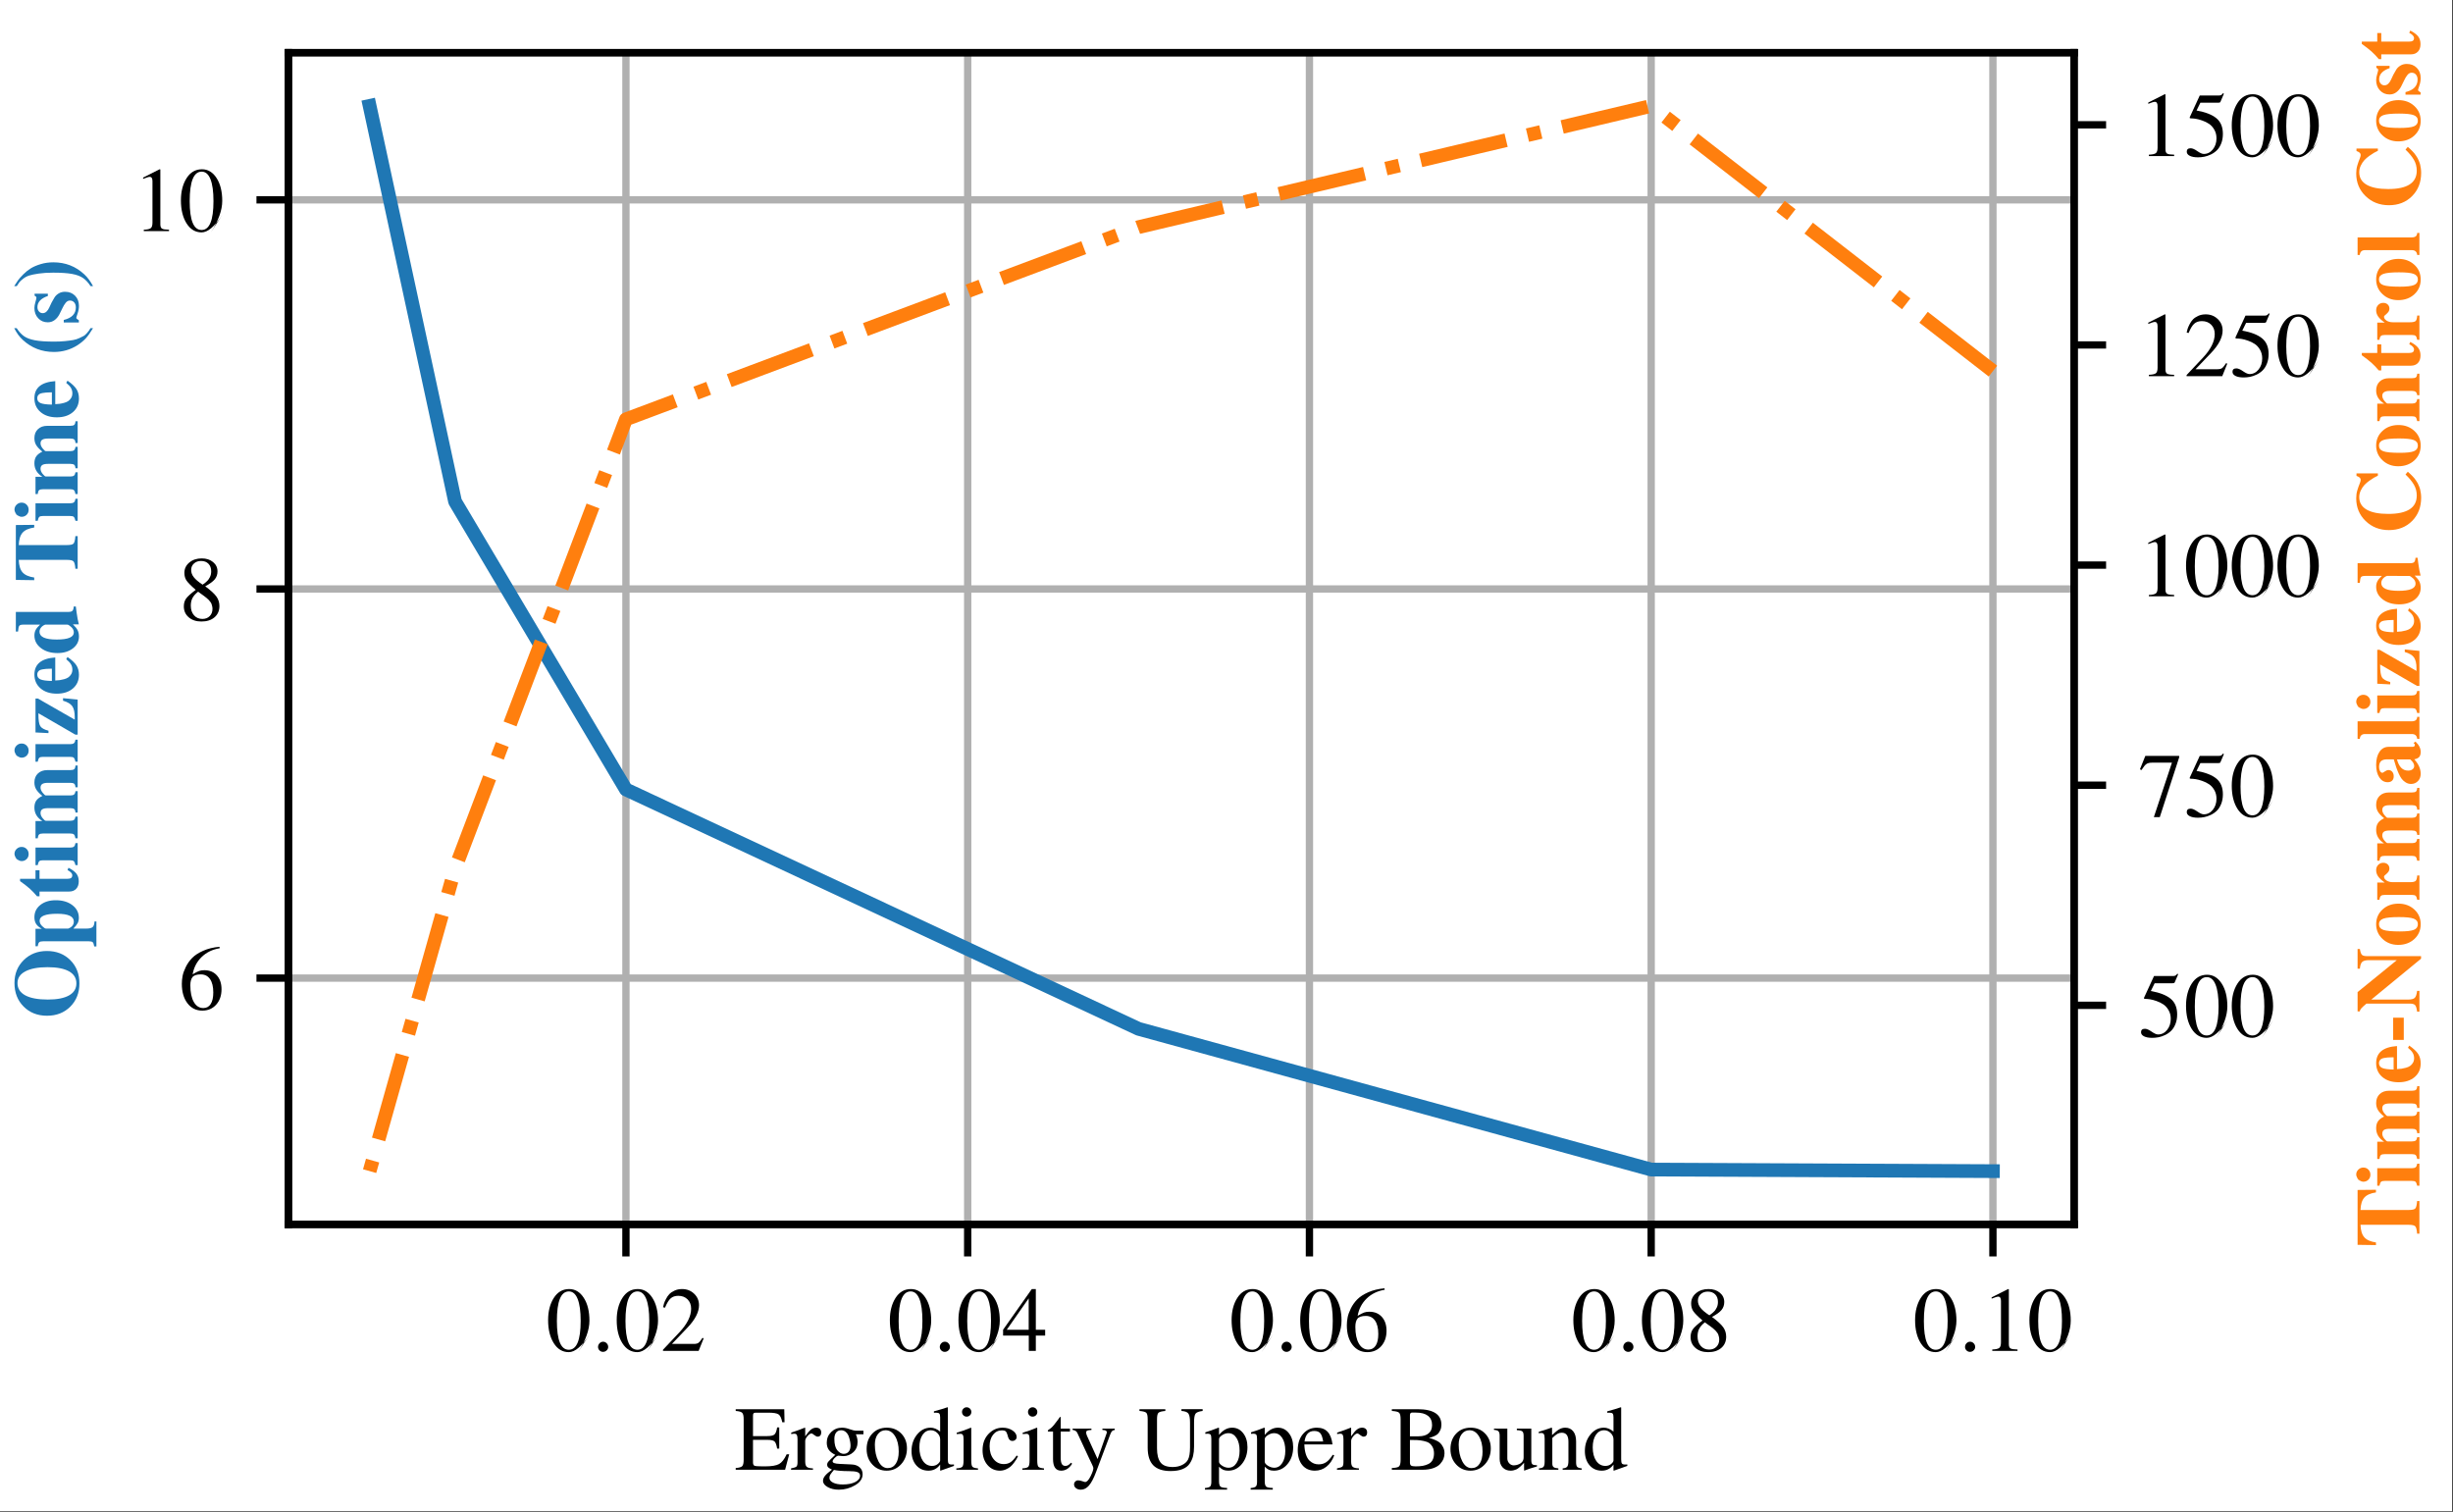 <?xml version="1.0" encoding="UTF-8" standalone="no"?>
<!-- Created with matplotlib (https://matplotlib.org/) -->

<svg
   height="165.308pt"
   version="1.1"
   viewBox="0 0 268.223 165.308"
   width="268.223pt"
   id="svg498"
   sodipodi:docname="opt-results.svg"
   inkscape:version="1.2.2 (1:1.2.2+202212051550+b0a8486541)"
   xmlns:inkscape="http://www.inkscape.org/namespaces/inkscape"
   xmlns:sodipodi="http://sodipodi.sourceforge.net/DTD/sodipodi-0.dtd"
   xmlns:xlink="http://www.w3.org/1999/xlink"
   xmlns="http://www.w3.org/2000/svg"
   xmlns:svg="http://www.w3.org/2000/svg">
  <rect x="0" y="0" width="268.223" height="165.308" fill="#333333" stroke="none"/>
  <sodipodi:namedview
     id="namedview500"
     pagecolor="#ffffff"
     bordercolor="#000000"
     borderopacity="0.25"
     inkscape:showpageshadow="2"
     inkscape:pageopacity="0.0"
     inkscape:pagecheckerboard="0"
     inkscape:deskcolor="#d1d1d1"
     inkscape:document-units="pt"
     showgrid="false"
     inkscape:zoom="2.0612549"
     inkscape:cx="155.00266"
     inkscape:cy="106.48853"
     inkscape:window-width="1920"
     inkscape:window-height="976"
     inkscape:window-x="0"
     inkscape:window-y="27"
     inkscape:window-maximized="1"
     inkscape:current-layer="figure_1" />
  <defs
     id="defs4">
    <style
       type="text/css"
       id="style2">
*{stroke-linecap:butt;stroke-linejoin:round;}
  </style>
  </defs>
  <g
     id="figure_1"
     transform="translate(-9.889,-5.045)">
    <g
       id="patch_1"
       transform="matrix(0.931,0,0,0.918,9.889,5.045)">
      <path
         d="M 0,180 H 288 V 0 H 0 Z"
         style="fill:#ffffff"
         id="path6" />
    </g>
    <g
       id="axes_1">
      <g
         id="patch_2">
        <path
           d="M 41.431,138.929 H 236.68 V 10.8 H 41.431 Z"
           style="fill:#ffffff"
           id="path9" />
      </g>
      <g
         id="matplotlib.axis_1">
        <g
           id="xtick_1">
          <g
             id="line2d_1">
            <path
               clip-path="url(#pcb0e30eda1)"
               d="M 78.332,138.929 V 10.8"
               style="fill:none;stroke:#b0b0b0;stroke-width:0.8;stroke-linecap:square"
               id="path12" />
          </g>
          <g
             id="line2d_2">
            <defs
               id="defs16">
              <path
                 d="M 0,0 V 3.5"
                 id="me82ebc4d0e"
                 style="stroke:#000000;stroke-width:0.8" />
            </defs>
            <g
               id="g20">
              <use
                 style="stroke:#000000;stroke-width:0.8"
                 x="78.332"
                 xlink:href="#me82ebc4d0e"
                 y="138.929"
                 id="use18" />
            </g>
          </g>
          <g
             id="text_1">
            <!-- 0.02 -->
            <defs
               id="defs26">
              <path
                 d="M 47.594,17.797 Q 35.203,-1.406 25,-1.406 q -10.203,0 -16.406,9.797 -6.188,9.812 -6.188,25.203 0,14.5 6.188,24.25 6.203,9.75 16.812,9.75 9.797,0 15.984,-9.594 6.203,-9.594 6.203,-25 0,-15.203 -12.391,-34.406 z M 25.094,65 Q 12,65 12,32.703 q 0,-31.5 13,-31.5 13,0 13,31.594 Q 38,48.5 34.703,56.75 31.406,65 25.094,65 Z"
                 id="FreeSerif-48" />
              <path
                 d="m 12.5,10 q 2.297,0 3.938,-1.703 1.656,-1.703 1.656,-4 0,-2.203 -1.703,-3.797 -1.688,-1.594 -3.984,-1.594 -2.203,0 -3.812,1.594 Q 7,2.094 7,4.297 q 0,2.297 1.641,4 Q 10.297,10 12.5,10 Z"
                 id="FreeSerif-46" />
              <path
                 d="m 3.094,47.703 q 0.5,2.297 1,4 0.5,1.703 2.156,4.953 1.656,3.25 3.703,5.391 2.047,2.156 5.688,3.844 3.656,1.703 8.266,1.703 7.797,0 13.141,-5.094 5.359,-5.094 5.359,-12.594 0,-11.312 -12.812,-24.703 L 12.797,7.594 h 23.906 q 3.391,0 5.047,1.156 1.656,1.156 4.453,5.453 L 47.5,13.703 42,0 H 3 V 1.203 L 20.797,20.094 q 13,13.812 13,26 0,6.312 -3.906,10.203 Q 26,60.203 19.703,60.203 14.5,60.203 11.344,57.344 8.203,54.5 5.203,47.203 Z"
                 id="FreeSerif-50" />
            </defs>
            <g
               transform="matrix(0.1,0,0,-0.1,69.582,152.758)"
               id="g36">
              <use
                 xlink:href="#FreeSerif-48"
                 id="use28" />
              <use
                 x="50"
                 xlink:href="#FreeSerif-46"
                 id="use30" />
              <use
                 x="75"
                 xlink:href="#FreeSerif-48"
                 id="use32" />
              <use
                 x="125"
                 xlink:href="#FreeSerif-50"
                 id="use34" />
            </g>
          </g>
        </g>
        <g
           id="xtick_2">
          <g
             id="line2d_3">
            <path
               clip-path="url(#pcb0e30eda1)"
               d="M 115.701,138.929 V 10.8"
               style="fill:none;stroke:#b0b0b0;stroke-width:0.8;stroke-linecap:square"
               id="path40" />
          </g>
          <g
             id="line2d_4">
            <g
               id="g45">
              <use
                 style="stroke:#000000;stroke-width:0.8"
                 x="115.701"
                 xlink:href="#me82ebc4d0e"
                 y="138.929"
                 id="use43" />
            </g>
          </g>
          <g
             id="text_2">
            <!-- 0.04 -->
            <defs
               id="defs49">
              <path
                 d="M 47.203,23.094 V 16.703 H 37 V 0 H 29.297 V 16.703 H 1.203 v 6.391 l 31.391,44.5 H 37 v -44.5 z m -18,0 v 34.312 l -24,-34.312 z"
                 id="FreeSerif-52" />
            </defs>
            <g
               transform="matrix(0.1,0,0,-0.1,106.951,152.758)"
               id="g59">
              <use
                 xlink:href="#FreeSerif-48"
                 id="use51" />
              <use
                 x="50"
                 xlink:href="#FreeSerif-46"
                 id="use53" />
              <use
                 x="75"
                 xlink:href="#FreeSerif-48"
                 id="use55" />
              <use
                 x="125"
                 xlink:href="#FreeSerif-52"
                 id="use57" />
            </g>
          </g>
        </g>
        <g
           id="xtick_3">
          <g
             id="line2d_5">
            <path
               clip-path="url(#pcb0e30eda1)"
               d="M 153.069,138.929 V 10.8"
               style="fill:none;stroke:#b0b0b0;stroke-width:0.8;stroke-linecap:square"
               id="path63" />
          </g>
          <g
             id="line2d_6">
            <g
               id="g68">
              <use
                 style="stroke:#000000;stroke-width:0.8"
                 x="153.069"
                 xlink:href="#me82ebc4d0e"
                 y="138.929"
                 id="use66" />
            </g>
          </g>
          <g
             id="text_3">
            <!-- 0.06 -->
            <defs
               id="defs72">
              <path
                 d="m 25.797,-1.406 q -10.094,0 -16.25,8.047 -6.141,8.062 -6.141,21.266 0,4.094 0.797,8.438 0.797,4.359 3.5,9.906 2.703,5.547 7,9.938 Q 19,60.594 26.75,64.047 34.5,67.5 44.594,68.406 l 0.203,-1.609 Q 33,64.906 25.094,57.25 17.203,49.594 15.203,38.297 19.906,41.094 22.297,41.938 24.703,42.797 28,42.797 q 8.594,0 13.688,-5.656 Q 46.797,31.5 46.797,21.906 q 0,-10.312 -5.859,-16.812 -5.844,-6.5 -15.141,-6.5 z m -1.594,39.609 q -6.797,0 -9.156,-3 -2.344,-3 -2.344,-8.906 0,-11.594 3.797,-18.25 3.797,-6.641 10.406,-6.641 5.297,0 8.094,4.438 2.797,4.453 2.797,12.656 0,9.406 -3.547,14.547 -3.547,5.156 -10.047,5.156 z"
                 id="FreeSerif-54" />
            </defs>
            <g
               transform="matrix(0.1,0,0,-0.1,144.319,152.758)"
               id="g82">
              <use
                 xlink:href="#FreeSerif-48"
                 id="use74" />
              <use
                 x="50"
                 xlink:href="#FreeSerif-46"
                 id="use76" />
              <use
                 x="75"
                 xlink:href="#FreeSerif-48"
                 id="use78" />
              <use
                 x="125"
                 xlink:href="#FreeSerif-54"
                 id="use80" />
            </g>
          </g>
        </g>
        <g
           id="xtick_4">
          <g
             id="line2d_7">
            <path
               clip-path="url(#pcb0e30eda1)"
               d="M 190.437,138.929 V 10.8"
               style="fill:none;stroke:#b0b0b0;stroke-width:0.8;stroke-linecap:square"
               id="path86" />
          </g>
          <g
             id="line2d_8">
            <g
               id="g91">
              <use
                 style="stroke:#000000;stroke-width:0.8"
                 x="190.437"
                 xlink:href="#me82ebc4d0e"
                 y="138.929"
                 id="use89" />
            </g>
          </g>
          <g
             id="text_4">
            <!-- 0.08 -->
            <defs
               id="defs95">
              <path
                 d="m 29,37.094 q 9,-6.688 12.25,-11.25 Q 44.5,21.297 44.5,15.5 q 0,-7.703 -5.359,-12.312 -5.344,-4.594 -14.344,-4.594 -8.5,0 -13.859,4.594 -5.344,4.609 -5.344,11.906 0,5.109 2.453,8.547 Q 10.5,27.094 18.594,33.203 10.703,40.094 8.453,43.5 q -2.25,3.406 -2.25,8.297 0,6.797 5.391,11.297 5.406,4.5 13.609,4.5 7.5,0 12.344,-4 4.859,-4 4.859,-10.188 0,-5.109 -3,-8.719 -3,-3.594 -10.406,-7.594 z m -7.797,-5.891 q -4.406,-3.5 -6.203,-7 -1.797,-3.5 -1.797,-8.297 0,-6.5 3.5,-10.5 3.5,-4 9.203,-4 4.891,0 7.938,3.047 3.062,3.047 3.062,7.953 0,1.594 -0.359,2.984 -0.344,1.406 -0.703,2.453 Q 35.5,18.906 34.453,20.203 33.406,21.5 32.75,22.25 32.094,23 30.391,24.391 q -1.688,1.406 -2.547,2 Q 27,27 24.641,28.703 q -2.344,1.703 -3.438,2.5 z m 4.891,7.703 q 0.109,0.094 1.359,0.938 1.25,0.859 1.797,1.359 0.547,0.5 1.688,1.547 1.156,1.047 1.75,2 0.609,0.953 1.359,2.297 0.75,1.359 1.094,3 Q 35.5,51.703 35.5,53.5 q 0,5.203 -3,8.25 -3,3.047 -8.094,3.047 -4.703,0 -7.766,-2.797 -3.047,-2.797 -3.047,-7.094 0,-4.203 2.906,-7.906 2.906,-3.703 9.594,-8.094 z"
                 id="FreeSerif-56" />
            </defs>
            <g
               transform="matrix(0.1,0,0,-0.1,181.687,152.758)"
               id="g105">
              <use
                 xlink:href="#FreeSerif-48"
                 id="use97" />
              <use
                 x="50"
                 xlink:href="#FreeSerif-46"
                 id="use99" />
              <use
                 x="75"
                 xlink:href="#FreeSerif-48"
                 id="use101" />
              <use
                 x="125"
                 xlink:href="#FreeSerif-56"
                 id="use103" />
            </g>
          </g>
        </g>
        <g
           id="xtick_5">
          <g
             id="line2d_9">
            <path
               clip-path="url(#pcb0e30eda1)"
               d="M 227.805,138.929 V 10.8"
               style="fill:none;stroke:#b0b0b0;stroke-width:0.8;stroke-linecap:square"
               id="path109" />
          </g>
          <g
             id="line2d_10">
            <g
               id="g114">
              <use
                 style="stroke:#000000;stroke-width:0.8"
                 x="227.805"
                 xlink:href="#me82ebc4d0e"
                 y="138.929"
                 id="use112" />
            </g>
          </g>
          <g
             id="text_5">
            <!-- 0.10 -->
            <defs
               id="defs118">
              <path
                 d="m 18.297,59.297 q -1.797,0 -7.203,-2.203 V 58.5 l 18,9.094 0.812,-0.188 v -60 q 0,-3.609 1.797,-4.719 Q 33.5,1.594 39.406,1.5 V 0 H 11.797 v 1.5 q 5.609,0.203 7.547,1.641 1.953,1.453 1.953,6.156 V 54.594 q 0,4.703 -3,4.703 z"
                 id="FreeSerif-49" />
            </defs>
            <g
               transform="matrix(0.1,0,0,-0.1,219.055,152.758)"
               id="g128">
              <use
                 xlink:href="#FreeSerif-48"
                 id="use120" />
              <use
                 x="50"
                 xlink:href="#FreeSerif-46"
                 id="use122" />
              <use
                 x="75"
                 xlink:href="#FreeSerif-49"
                 id="use124" />
              <use
                 x="125"
                 xlink:href="#FreeSerif-48"
                 id="use126" />
            </g>
          </g>
        </g>
        <g
           id="text_6">
          <!-- Ergodicity Upper Bound -->
          <defs
             id="defs148">
            <path
               d="m 20.406,8 q 0,-2.906 1.641,-3.609 1.656,-0.688 8.859,-0.688 h 2.688 q 10.703,0 15.297,2.547 4.609,2.547 8.312,10.656 H 60 L 55.5,0 H 1.5 V 1.906 Q 7,2.297 8.594,3.938 q 1.609,1.656 1.609,6.969 v 44.391 q 0,5.297 -1.609,6.953 Q 7,63.906 1.5,64.297 v 1.906 h 53.094 l 0.312,-14.297 h -2.5 q -1.312,6.688 -4.016,8.594 -2.688,1.906 -11.188,1.906 h -13.5 q -2,0 -2.656,-0.656 Q 20.406,61.094 20.406,59 V 36.797 h 15.391 q 6.406,0 8.25,1.953 1.859,1.953 2.75,7.547 H 49.094 V 23.094 h -2.297 q -1,6.203 -2.906,7.906 Q 42,32.703 35.797,32.703 H 20.406 Z"
               id="FreeSerif-69" />
            <path
               d="m 30.094,36.203 q -1.5,0 -3.703,1.75 -2.188,1.75 -2.891,1.75 -2,0 -4.5,-2.906 Q 16.5,33.906 16.5,31.5 V 9 Q 16.5,4.703 18.203,3.203 19.906,1.703 25,1.5 V 0 H 1 v 1.5 q 4.797,0.906 5.938,2 1.156,1.094 1.156,4.906 v 25 q 0,3.297 -0.75,4.641 -0.75,1.359 -2.641,1.359 -1.609,0 -3.5,-0.406 v 1.594 Q 9.203,43.203 16,46 l 0.5,-0.203 V 36.594 q 3.703,5.312 6.297,7.359 Q 25.406,46 28.5,46 31.094,46 32.547,44.594 34,43.203 34,40.703 q 0,-2.109 -1.047,-3.312 -1.047,-1.188 -2.859,-1.188 z"
               id="FreeSerif-114" />
            <path
               d="m 6,5.406 q 0,1.891 1.344,3.484 1.359,1.609 7.562,7.406 -5,2.5 -7.156,5.594 Q 5.594,25 5.594,29.703 5.594,36.5 10.438,41.25 15.297,46 22.297,46 q 3.906,0 8.344,-1.656 Q 35.094,42.703 38,42.703 h 7.703 v -3.906 H 37.406 Q 39.297,34.5 39.297,30.406 39.297,23.5 34.641,19.203 30,14.906 23.703,14.906 22.5,14.906 18,15.406 16,14.797 14,12.688 12,10.594 12,9.094 12,6.703 19.797,6.406 L 32.703,5.797 Q 38.203,5.594 41.5,2.688 q 3.297,-2.891 3.297,-7.594 0,-7.188 -8.25,-12.031 -8.25,-4.859 -17.75,-4.859 -7.094,0 -12.203,2.859 Q 1.5,-16.094 1.5,-12.094 q 0,2.797 2.25,5.547 2.25,2.75 7.547,6.641 -3.094,1.5 -4.203,2.594 Q 6,3.797 6,5.406 Z m 7.406,-5.609 Q 10.297,-3.906 9.391,-5.5 8.5,-7.094 8.5,-8.797 q 0,-3.297 4,-5.297 4,-2 10.594,-2 8.5,0 13.703,2.703 Q 42,-10.703 42,-6.406 42,-3.703 39.203,-2.594 36.406,-1.5 29.594,-1.5 19.5,-1.5 13.406,-0.203 Z M 31.594,26.5 q 0,1.703 -0.406,4.094 -0.391,2.406 -1.391,5.453 -1,3.047 -3.203,5.094 -2.188,2.062 -5.297,2.062 -3.5,0 -5.453,-2.5 -1.938,-2.5 -1.938,-6.906 0,-8.594 3.188,-12.5 3.203,-3.891 7,-3.891 3.5,0 5.5,2.438 2,2.453 2,6.656 z"
               id="FreeSerif-103" />
            <path
               d="M 24.594,46 Q 34.203,46 40.391,39.594 46.594,33.203 46.594,23.406 46.594,13 40.188,6 33.797,-1 24.391,-1 15,-1 8.75,5.75 2.5,12.5 2.5,22.594 2.5,32.906 8.641,39.453 14.797,46 24.594,46 Z M 11.5,27.5 q 0,-10.703 3.891,-18.203 3.906,-7.5 10.203,-7.5 5.609,0 8.797,4.797 3.203,4.812 3.203,13.312 0,10.297 -4,16.797 -4,6.5 -10.297,6.5 Q 18,43.203 14.75,38.891 11.5,34.594 11.5,27.5 Z"
               id="FreeSerif-111" />
            <path
               d="m 34.203,-1 -0.406,0.297 v 6.406 Q 29,-1 21,-1 12.703,-1 7.594,4.953 2.5,10.906 2.5,20.5 2.5,31.094 8.594,38.547 14.703,46 23.297,46 q 5.406,0 10.5,-4.297 v 15.594 q 0,3.109 -0.906,4.109 -0.891,1 -3.688,1 -1.406,0 -2.203,-0.109 v 1.609 q 9.094,2.391 14.703,4.391 l 0.5,-0.203 v -56.688 q 0,-3.5 0.844,-4.609 0.859,-1.094 3.547,-1.094 0.5,0 2.312,0.094 V 4.203 Z M 24.906,4.203 q 3.797,0 6.344,2.141 2.547,2.156 2.547,3.859 v 23 q 0,4 -3.109,7 -3.094,3 -7.094,3 -5.688,0 -9.094,-5.109 Q 11.094,33 11.094,24.5 q 0,-9.203 3.797,-14.75 3.812,-5.547 10.016,-5.547 z"
               id="FreeSerif-100" />
            <path
               d="M 6.203,39.297 Q 4,39.297 2,39 v 1.5 q 7,2 15.5,5.5 l 0.406,-0.297 v -35.5 q 0,-5.406 1.25,-6.859 1.25,-1.438 6.141,-1.844 V 0 H 1.594 V 1.5 Q 6.797,1.797 8.141,3.297 9.5,4.797 9.5,10.203 V 33.406 Q 9.5,36.703 8.75,38 8,39.297 6.203,39.297 Z m 6.594,29 q 2.203,0 3.703,-1.5 1.5,-1.5 1.5,-3.594 Q 18,61 16.5,59.547 15,58.094 12.797,58.094 q -2.094,0 -3.547,1.5 -1.453,1.5 -1.453,3.594 0,2.109 1.5,3.609 1.5,1.5 3.5,1.5 z"
               id="FreeSerif-105" />
            <path
               d="M 2.5,21.297 Q 2.5,32.406 9.047,39.203 15.594,46 24.406,46 30.703,46 35.25,42.953 q 4.547,-3.047 4.547,-7.25 Q 39.797,34 38.391,32.75 37,31.5 35,31.5 q -3.406,0 -4.703,4.594 l -0.594,2.203 q -0.797,2.797 -2,3.797 -1.203,1 -3.906,1 -6.094,0 -9.844,-4.844 -3.75,-4.844 -3.75,-12.547 0,-8.609 4.344,-14.062 4.359,-5.438 11.156,-5.438 4.297,0 7.391,2.047 3.109,2.047 6.703,7.344 l 1.406,-0.891 q -1,-2 -1.75,-3.312 Q 38.703,10.094 36.75,7.5 34.797,4.906 32.891,3.297 31,1.703 27.891,0.344 24.797,-1 21.5,-1 13.203,-1 7.844,5.25 2.5,11.5 2.5,21.297 Z"
               id="FreeSerif-99" />
            <path
               d="M 25.906,45 V 41.797 H 15.797 V 13.203 Q 15.797,8.5 17,6.344 q 1.203,-2.141 4,-2.141 3.094,0 6,3.5 L 28.297,6.594 Q 23.5,-1 16.297,-1 7.406,-1 7.406,11.703 v 30.094 H 2.094 Q 1.703,42.094 1.703,42.5 q 0,0.5 0.297,0.797 0.297,0.297 1.141,0.844 0.859,0.562 2.062,1.5 Q 6.406,46.594 8.5,49.094 q 2.094,2.5 4.594,6 1.609,2.312 2,2.812 0.703,0 0.703,-1.312 V 45 Z"
               id="FreeSerif-116" />
            <path
               d="m 14.203,-13.406 q 2.797,0 5.891,6.203 Q 23.203,-1 23.203,1.906 q 0,1.297 -4.406,10.094 L 5.594,40.406 Q 4.406,43 0.5,43.594 V 45 h 20.594 v -1.5 q -3.188,-0.094 -4.5,-0.703 -1.297,-0.594 -1.297,-2 0,-1.5 1,-3.797 l 11.5,-25.297 L 37.5,39.297 q 0.406,0.906 0.406,1.703 0,2.5 -4.812,2.5 V 45 h 13.5 V 43.5 Q 44.797,43.297 43.75,42.344 42.703,41.406 41.797,39 L 26.406,-1.797 q -4,-10.797 -7.953,-15.391 Q 14.5,-21.797 9.5,-21.797 q -3.203,0 -5.312,1.656 Q 2.094,-18.5 2.094,-16 q 0,1.797 1.297,3.109 1.312,1.297 3.016,1.297 2.188,0 4.688,-0.906 2.5,-0.906 3.109,-0.906 z"
               id="FreeSerif-121" />
            <path
               id="FreeSerif-32"
               d="" />
            <path
               d="m 20.703,23.297 q 0,-10 3.75,-15.156 Q 28.203,3 37.906,3 43.5,3 48,5.141 q 4.5,2.156 6.5,5.766 2.297,4.297 2.297,13.594 v 27 q 0,7.5 -1.797,9.953 -1.797,2.453 -7.594,2.844 v 1.906 h 23.188 v -1.906 q -6.188,-0.797 -7.797,-3 Q 61.203,59.094 61.203,51.5 V 25.406 q 0,-5.906 -1.062,-10.312 Q 59.094,10.703 56.438,6.75 53.797,2.797 48.547,0.688 q -5.25,-2.094 -12.953,-2.094 -12.797,0 -18.953,6.25 Q 10.5,11.094 10.5,24.094 v 31.203 q 0,5.5 -1.547,7 -1.547,1.5 -7.453,2 v 1.906 h 28.297 v -1.906 q -6,-0.5 -7.547,-2.047 -1.547,-1.547 -1.547,-6.953 z"
               id="FreeSerif-85" />
            <path
               d="M 1.406,39.297 V 40.906 Q 7.703,42.797 15.797,46 L 16.406,45.797 V 38.094 Q 22.797,46 30.797,46 q 7.297,0 12,-6 Q 47.5,34 47.5,24.703 47.5,13.797 41.453,6.391 35.406,-1 26.5,-1 23.297,-1 21.141,-0.094 19,0.797 16.406,3.297 V -12.406 q 0,-4.688 1.594,-6.031 1.594,-1.359 7.203,-1.469 v -1.797 H 1 V -20 q 4.406,0.406 5.703,1.703 Q 8,-17 8,-13.094 v 46.797 q 0,3.5 -0.797,4.594 -0.797,1.109 -3.297,1.109 -1.609,0 -2.5,-0.109 z m 15,-5.891 V 8.797 q 0,-2.203 3.438,-4.406 3.453,-2.188 6.953,-2.188 5.406,0 8.75,5.141 Q 38.906,12.5 38.906,20.797 38.906,29.5 35.547,34.75 32.203,40 26.594,40 23.094,40 19.75,37.797 16.406,35.594 16.406,33.406 Z"
               id="FreeSerif-112" />
            <path
               d="M 9.703,27.703 Q 9.906,21.406 11.406,16.844 q 1.5,-4.547 3.891,-6.797 2.406,-2.25 4.844,-3.203 2.453,-0.938 5.156,-0.938 4.797,0 8.344,2.391 3.562,2.406 7.156,8.109 L 42.406,15.703 Q 39.297,7.594 33.797,3.297 28.297,-1 21.203,-1 12.594,-1 7.547,5.047 2.5,11.094 2.5,21.406 2.5,32.5 8.344,39.25 14.203,46 23.406,46 31,46 35.203,41.453 39.406,36.906 40.5,27.703 Z M 9.906,30.906 h 20.391 q -1,6.5 -3.109,9 -2.094,2.5 -6.688,2.5 -9,0 -10.594,-11.5 z"
               id="FreeSerif-101" />
            <path
               d="M 59.094,18 Q 59.094,15 58,12.094 56.906,9.203 54.344,6.344 51.797,3.5 46.797,1.75 41.797,0 34.906,0 H 1.5 v 1.906 q 6.203,0.188 7.891,1.781 1.703,1.609 1.703,7.219 v 44.391 q 0,5.5 -1.656,7.047 -1.641,1.562 -7.938,1.953 v 1.906 h 28 q 26.203,0 26.203,-17 0,-3.297 -1.203,-5.859 -1.203,-2.547 -2.453,-3.906 -1.25,-1.344 -3.859,-2.547 -2.594,-1.188 -3.297,-1.344 -0.688,-0.141 -2.891,-0.75 2.297,-0.594 3.438,-0.906 1.156,-0.297 4.203,-1.703 3.062,-1.391 4.75,-3 1.703,-1.594 3.203,-4.547 1.5,-2.938 1.5,-6.641 z m -31.5,-14.297 q 4.5,0 7.797,0.594 3.312,0.609 6.203,2.047 2.906,1.453 4.453,4.344 1.547,2.906 1.547,7.219 0,4.094 -1.547,6.938 -1.547,2.859 -3.75,4.359 -2.203,1.5 -6.109,2.297 -3.891,0.797 -6.891,0.938 -3,0.156 -8,0.156 V 7.797 q 0,-2.391 1.297,-3.25 1.312,-0.844 5,-0.844 z M 21.297,36.594 h 9.5 q 7,0 10.844,3.156 Q 45.5,42.906 45.5,48.797 45.5,55.5 41,59 36.5,62.5 27.906,62.5 H 23.5 q -2.203,0 -2.203,-3 z"
               id="FreeSerif-66" />
            <path
               d="M 48,5 V 3.594 Q 40.203,1.5 34.297,-0.906 L 33.906,-0.703 V 7.594 Q 33.594,7.297 32.141,5.797 30.703,4.297 30.094,3.75 29.5,3.203 28.047,2.047 26.594,0.906 25.5,0.406 24.406,-0.094 22.703,-0.547 21,-1 19.297,-1 13.797,-1 10.5,2.547 7.203,6.094 7.203,12 v 25.203 q 0,3.5 -1.312,4.844 Q 4.594,43.406 1,43.594 V 45 H 15.594 V 12.406 q 0,-3.109 2.094,-5.359 2.109,-2.25 5.016,-2.25 1.094,0 2.594,0.297 1.5,0.312 3.453,1.156 1.953,0.844 3.297,2.688 1.359,1.859 1.359,4.562 V 37 q 0,3.703 -1.359,4.891 Q 30.703,43.094 26,43.297 V 45 H 41.797 V 10.703 q 0,-3.5 1.094,-4.609 Q 44,5 47.5,5 Z"
               id="FreeSerif-117" />
            <path
               d="M 1,39.797 V 41.5 Q 8.406,43.703 14.797,46 L 15.5,45.797 V 37.906 q 5.094,4.797 8.047,6.438 Q 26.5,46 30,46 35.5,46 38.641,42.047 41.797,38.094 41.797,31 V 8.094 q 0,-3.688 1.203,-4.938 1.203,-1.25 4.906,-1.656 V 0 h -20.812 v 1.5 q 3.812,0.297 5.062,2 1.25,1.703 1.25,6.406 v 20.891 q 0,9.703 -7.312,9.703 -2.5,0 -4.594,-1.156 -2.094,-1.141 -5.703,-4.547 V 6.703 Q 15.797,4 17.188,2.891 18.594,1.797 22.406,1.5 V 0 H 1.203 V 1.5 Q 5,1.797 6.203,3.25 7.406,4.703 7.406,9 v 24.797 q 0,3.703 -0.812,5.047 -0.797,1.359 -2.891,1.359 -1.906,0 -2.703,-0.406 z"
               id="FreeSerif-110" />
          </defs>
          <g
             transform="matrix(0.1,0,0,-0.1,90.185,165.758)"
             id="g194">
            <use
               xlink:href="#FreeSerif-69"
               id="use150" />
            <use
               x="61"
               xlink:href="#FreeSerif-114"
               id="use152" />
            <use
               x="95.469"
               xlink:href="#FreeSerif-103"
               id="use154" />
            <use
               x="142.153"
               xlink:href="#FreeSerif-111"
               id="use156" />
            <use
               x="191.253"
               xlink:href="#FreeSerif-100"
               id="use158" />
            <use
               x="241.153"
               xlink:href="#FreeSerif-105"
               id="use160" />
            <use
               x="268.922"
               xlink:href="#FreeSerif-99"
               id="use162" />
            <use
               x="313.306"
               xlink:href="#FreeSerif-105"
               id="use164" />
            <use
               x="341.075"
               xlink:href="#FreeSerif-116"
               id="use166" />
            <use
               x="369.375"
               xlink:href="#FreeSerif-121"
               id="use168" />
            <use
               x="416.475"
               xlink:href="#FreeSerif-32"
               id="use170" />
            <use
               x="441.475"
               xlink:href="#FreeSerif-85"
               id="use172" />
            <use
               x="513.575"
               xlink:href="#FreeSerif-112"
               id="use174" />
            <use
               x="563.559"
               xlink:href="#FreeSerif-112"
               id="use176" />
            <use
               x="613.559"
               xlink:href="#FreeSerif-101"
               id="use178" />
            <use
               x="657.944"
               xlink:href="#FreeSerif-114"
               id="use180" />
            <use
               x="692.444"
               xlink:href="#FreeSerif-32"
               id="use182" />
            <use
               x="717.444"
               xlink:href="#FreeSerif-66"
               id="use184" />
            <use
               x="780.544"
               xlink:href="#FreeSerif-111"
               id="use186" />
            <use
               x="829.628"
               xlink:href="#FreeSerif-117"
               id="use188" />
            <use
               x="878.628"
               xlink:href="#FreeSerif-110"
               id="use190" />
            <use
               x="927.512"
               xlink:href="#FreeSerif-100"
               id="use192" />
          </g>
        </g>
      </g>
      <g
         id="matplotlib.axis_2">
        <g
           id="ytick_1">
          <g
             id="line2d_11">
            <path
               clip-path="url(#pcb0e30eda1)"
               d="M 41.431,111.998 H 236.68"
               style="fill:none;stroke:#b0b0b0;stroke-width:0.8;stroke-linecap:square"
               id="path198" />
          </g>
          <g
             id="line2d_12">
            <defs
               id="defs202">
              <path
                 d="M 0,0 H -3.5"
                 id="m22866aa130"
                 style="stroke:#000000;stroke-width:0.8" />
            </defs>
            <g
               id="g206">
              <use
                 style="stroke:#000000;stroke-width:0.8"
                 x="41.431"
                 xlink:href="#m22866aa130"
                 y="111.998"
                 id="use204" />
            </g>
          </g>
          <g
             id="text_7">
            <!-- 6 -->
            <g
               transform="matrix(0.1,0,0,-0.1,29.431,115.413)"
               id="g211">
              <use
                 xlink:href="#FreeSerif-54"
                 id="use209" />
            </g>
          </g>
        </g>
        <g
           id="ytick_2">
          <g
             id="line2d_13">
            <path
               clip-path="url(#pcb0e30eda1)"
               d="M 41.431,69.449 H 236.68"
               style="fill:none;stroke:#b0b0b0;stroke-width:0.8;stroke-linecap:square"
               id="path215" />
          </g>
          <g
             id="line2d_14">
            <g
               id="g220">
              <use
                 style="stroke:#000000;stroke-width:0.8"
                 x="41.431"
                 xlink:href="#m22866aa130"
                 y="69.449"
                 id="use218" />
            </g>
          </g>
          <g
             id="text_8">
            <!-- 8 -->
            <g
               transform="matrix(0.1,0,0,-0.1,29.431,72.864)"
               id="g225">
              <use
                 xlink:href="#FreeSerif-56"
                 id="use223" />
            </g>
          </g>
        </g>
        <g
           id="ytick_3">
          <g
             id="line2d_15">
            <path
               clip-path="url(#pcb0e30eda1)"
               d="M 41.431,26.899 H 236.68"
               style="fill:none;stroke:#b0b0b0;stroke-width:0.8;stroke-linecap:square"
               id="path229" />
          </g>
          <g
             id="line2d_16">
            <g
               id="g234">
              <use
                 style="stroke:#000000;stroke-width:0.8"
                 x="41.431"
                 xlink:href="#m22866aa130"
                 y="26.899"
                 id="use232" />
            </g>
          </g>
          <g
             id="text_9">
            <!-- 10 -->
            <g
               transform="matrix(0.1,0,0,-0.1,24.431,30.314)"
               id="g241">
              <use
                 xlink:href="#FreeSerif-49"
                 id="use237" />
              <use
                 x="50"
                 xlink:href="#FreeSerif-48"
                 id="use239" />
            </g>
          </g>
        </g>
        <g
           id="text_10">
          <!-- Optimized Time (s) -->
          <defs
             id="defs258">
            <path
               d="m 39.297,69.094 q 15.109,0 25.047,-10.094 9.953,-10.094 9.953,-25.406 0,-15.5 -9.953,-25.5 -9.938,-10 -25.438,-10 -15.5,0 -25.453,9.953 Q 3.5,18 3.5,33.5 q 0,15.594 10.047,25.594 10.047,10 25.75,10 z m -0.094,-3.297 q -8.797,0 -13.406,-8.5 -4.594,-8.5 -4.594,-24.703 0,-15.188 4.547,-23.188 4.547,-8 13.141,-8 8.609,0 13.156,8.047 Q 56.594,17.5 56.594,32.906 q 0,15.594 -4.547,24.234 -4.547,8.656 -12.844,8.656 z"
               id="FreeSerifBold-79" />
            <path
               d="m 20.797,46.094 v -6.891 q 2.297,4.297 5.25,6.188 2.953,1.906 7.359,1.906 8.297,0 13.438,-6.5 Q 52,34.297 52,23.906 52,12.797 46.594,5.75 41.203,-1.297 32.797,-1.297 q -3.297,0 -5.75,1.25 -2.453,1.25 -6.047,4.75 V -9.406 q 0,-5 1.594,-6.891 1.609,-1.906 6.203,-2.109 V -20.5 H 1.5 v 2.406 q 3.594,0.594 4.594,1.641 1,1.047 1,4.156 v 50.094 q 0,3.109 -1.047,4.25 Q 5,43.203 1.703,43.703 v 2.391 z m 8.797,-4.5 q -3.188,0 -5.891,-2.75 Q 21,36.094 21,34.594 V 10.297 q 2.406,-6.094 7.703,-6.094 8.5,0 8.5,18.297 0,19.094 -7.609,19.094 z"
               id="FreeSerifBold-112" />
            <path
               d="M 30.297,46.094 V 41.703 H 20.906 V 11.594 q 0,-3 0.891,-4.344 0.906,-1.344 3,-1.344 3,0 5.703,5.188 L 33,10 Q 29.906,3.906 26.547,1.344 23.203,-1.203 18.203,-1.203 13,-1.203 10,1.594 7,4.406 7,9.297 v 32.406 H 1.797 V 44.406 Q 6.703,48.5 10.25,52.5 q 3.547,4 8.156,10.5 h 2.5 V 46.094 Z"
               id="FreeSerifBold-116" />
            <path
               d="m 21.594,46.094 v -38 q 0,-2.797 1.094,-4.047 1.109,-1.25 3.812,-1.641 V 0 H 2.406 V 2.406 Q 5.797,3.203 6.75,4.25 7.703,5.297 7.703,8.406 v 29.391 q 0,3.109 -1,4.156 -1,1.047 -4.297,1.75 v 2.391 z m -14.797,18.5 q 4.609,4.5 7.797,4.5 3.203,0 5.453,-2.297 2.25,-2.297 2.25,-5.5 0,-3.297 -2.25,-5.5 -2.25,-2.203 -5.547,-2.203 -3.297,0 -5.5,2.203 Q 6.797,58 6.797,61.406 q 0,3.188 4.609,7.688 z"
               id="FreeSerifBold-105" />
            <path
               d="m 29.406,40.594 q -2.703,0 -5.562,-2.297 Q 21,36 21,34.797 V 8.094 Q 21,5.203 22,4 23,2.797 25.594,2.406 V 0 H 1.797 V 2.406 Q 5.094,3 6.094,4.141 q 1,1.156 1,4.266 v 29.391 q 0,3.109 -1,4.297 -1,1.203 -4.297,1.609 v 2.391 h 18.906 v -7.5 q 5.5,8.703 14.703,8.703 4.688,0 7.594,-2 2.906,-2 5.203,-6.703 3.891,4.812 7.141,6.75 3.25,1.953 7.562,1.953 6.188,0 9.844,-3.859 3.656,-3.844 3.656,-10.234 V 8.094 q 0,-3.188 1.047,-4.344 Q 78.5,2.594 81.406,2.406 V 0 H 57.594 V 2.406 Q 60.5,2.594 61.5,3.797 62.5,5 62.5,8.094 v 24.203 q 0,4.406 -1.25,6.344 -1.25,1.953 -4.047,1.953 -2.609,0 -5.562,-2.344 -2.938,-2.344 -2.938,-3.453 V 8.094 q 0,-2.891 1.047,-4.141 1.047,-1.25 3.656,-1.547 V 0 H 30 v 2.406 q 2.797,0.188 3.797,1.391 1,1.203 1,4.297 v 24.203 q 0,4.5 -1.25,6.391 -1.25,1.906 -4.141,1.906 z"
               id="FreeSerifBold-109" />
            <path
               d="m 21.406,3.203 q 7.891,0 11.781,2.688 Q 37.094,8.594 39.203,16 H 42 L 40.406,0 H 2.094 V 2.5 L 25.5,42.906 h -1.094 q -9.703,0 -12.953,-2 -3.25,-2 -5.047,-9 H 3.797 L 4.5,46.094 H 41.594 V 43.5 L 18.5,3.203 Z"
               id="FreeSerifBold-122" />
            <path
               d="M 16.906,24.5 Q 17,21.797 17.297,19.641 17.594,17.5 18.344,14.75 q 0.75,-2.75 2,-4.547 1.25,-1.797 3.406,-3.109 2.156,-1.297 5.047,-1.297 3.203,0 5.797,1.5 2.609,1.5 5.609,5.203 l 2.391,-1.406 q -4.891,-7 -9.141,-9.75 -4.25,-2.75 -10.359,-2.75 -9.297,0 -14.953,6.656 Q 2.5,11.906 2.5,22.797 q 0,11 5.75,17.75 5.75,6.75 15.156,6.75 17.094,0 18.688,-22.797 z m 12.891,5.203 q -0.094,3.203 -0.203,4.891 -0.094,1.703 -0.5,3.844 -0.391,2.156 -1.047,3.203 -0.641,1.062 -1.797,1.812 -1.156,0.75 -2.844,0.75 -3.703,0 -5.266,-3.5 -1.547,-3.5 -1.734,-12.5 h 13.391 z"
               id="FreeSerifBold-101" />
            <path
               d="m 33.906,-1.297 v 6.5 Q 30.406,1.5 27.5,0.047 24.594,-1.406 20.594,-1.406 q -7.891,0 -13,6.656 Q 2.5,11.906 2.5,22.094 2.5,33 7.953,40.141 q 5.453,7.156 13.75,7.156 3.391,0 6.047,-1.359 2.656,-1.344 5.844,-4.844 v 18.312 q 0,3.5 -1.297,4.438 Q 31,64.797 26,65.203 v 2.391 h 21.5 v -57.5 q 0,-3.188 1.25,-4.391 Q 50,4.5 53.406,4.297 V 2 L 47.203,1.203 Q 39,0.094 33.906,-1.297 Z m -8.812,5.5 q 3.312,0 5.906,2.844 2.594,2.859 2.594,4.156 V 35.5 q -1,2.797 -3.156,4.5 -2.141,1.703 -4.641,1.703 -8.5,0 -8.5,-18.797 0,-18.703 7.797,-18.703 z"
               id="FreeSerifBold-100" />
            <path
               id="FreeSerifBold-32"
               d="" />
            <path
               d="M 24.203,11.703 V 64.406 Q 14.906,64.094 10.547,60.25 6.203,56.406 4.906,47.5 H 2 l 0.297,20.094 h 60 L 62.5,47.5 h -2.906 q -1.297,8.906 -5.656,12.75 -4.344,3.844 -13.531,4.156 V 11.703 Q 40.406,6 42.047,4.5 43.703,3 50.203,2.5 V 0 H 14.5 v 2.5 q 6.406,0.5 8.047,2.047 1.656,1.547 1.656,7.156 z"
               id="FreeSerifBold-84" />
            <path
               d="m 15.906,25.797 q 0,-6.594 0.547,-12 0.547,-5.391 1.188,-9 0.656,-3.594 2.156,-6.734 1.5,-3.156 2.297,-4.656 0.812,-1.5 2.906,-3.344 2.094,-1.859 2.688,-2.25 0.609,-0.406 2.906,-1.812 v -2.797 q -7.297,4.391 -11.25,8.047 -3.938,3.656 -7.438,9.047 -7.312,11.609 -7.312,25.609 0,19.797 13.109,34 Q 20.594,63 23.297,64.953 26,66.906 30.594,69.406 v -2.703 q -5.891,-3.906 -8.844,-8.156 -2.953,-4.25 -4.406,-11.859 -1.438,-7.594 -1.438,-20.891 z"
               id="FreeSerifBold-40" />
            <path
               d="m 19.406,47.297 q 2.797,0 6.484,-1.109 3.703,-1.094 4.516,-1.094 1.594,0 2.391,2 H 35 v -14.5 H 32.5 Q 28.594,44 20.297,44 17.5,44 15.594,42.344 q -1.891,-1.641 -1.891,-4.141 0,-2.297 1.75,-4.156 1.75,-1.844 4.344,-2.953 Q 22.406,30 25.406,28.453 28.406,26.906 31,25.25 q 2.594,-1.656 4.344,-4.609 1.75,-2.938 1.75,-6.844 0,-6.703 -4.297,-10.953 -4.297,-4.25 -11.094,-4.25 -4.109,0 -8.312,1.453 Q 9.203,1.5 8.594,1.5 7.5,1.5 6,-1.297 H 3.5 v 16.5 H 6.297 Q 9.5,2 20,2 23.406,2 25.453,3.797 27.5,5.594 27.5,8.5 q 0,2.594 -2.453,4.594 -2.453,2 -5.953,3.594 -3.5,1.609 -7,3.453 -3.5,1.859 -5.953,5.062 -2.438,3.203 -2.438,7.5 0,6.297 4.438,10.438 4.453,4.156 11.266,4.156 z"
               id="FreeSerifBold-115" />
            <path
               d="m 2.703,69.406 q 3.391,-2.109 6.141,-4.062 2.75,-1.938 6.703,-5.891 Q 19.5,55.5 22.141,51.203 24.797,46.906 26.75,40.406 q 1.953,-6.5 1.953,-13.812 0,-19.797 -13.203,-33.891 -4.906,-5.297 -12.797,-9.5 v 2.703 q 5.891,3.891 8.891,8.297 3,4.391 4.406,11.891 1.406,7.5 1.406,20.703 0,9 -1,15.797 -1,6.812 -2.156,10.453 -1.156,3.656 -3.656,6.75 -2.5,3.109 -3.703,3.953 -1.188,0.844 -4.188,2.844 z"
               id="FreeSerifBold-41" />
          </defs>
          <g
             style="fill:#1f77b4"
             transform="matrix(0,-0.1,-0.1,0,18.381,116.463)"
             id="g296">
            <use
               xlink:href="#FreeSerifBold-79"
               id="use260" />
            <use
               x="77.8"
               xlink:href="#FreeSerifBold-112"
               id="use262" />
            <use
               x="132.3"
               xlink:href="#FreeSerifBold-116"
               id="use264" />
            <use
               x="165.8"
               xlink:href="#FreeSerifBold-105"
               id="use266" />
            <use
               x="195.684"
               xlink:href="#FreeSerifBold-109"
               id="use268" />
            <use
               x="278.884"
               xlink:href="#FreeSerifBold-105"
               id="use270" />
            <use
               x="308.769"
               xlink:href="#FreeSerifBold-122"
               id="use272" />
            <use
               x="353.169"
               xlink:href="#FreeSerifBold-101"
               id="use274" />
            <use
               x="397.569"
               xlink:href="#FreeSerifBold-100"
               id="use276" />
            <use
               x="452.769"
               xlink:href="#FreeSerifBold-32"
               id="use278" />
            <use
               x="477.769"
               xlink:href="#FreeSerifBold-84"
               id="use280" />
            <use
               x="542.269"
               xlink:href="#FreeSerifBold-105"
               id="use282" />
            <use
               x="572.153"
               xlink:href="#FreeSerifBold-109"
               id="use284" />
            <use
               x="655.337"
               xlink:href="#FreeSerifBold-101"
               id="use286" />
            <use
               x="699.737"
               xlink:href="#FreeSerifBold-32"
               id="use288" />
            <use
               x="724.737"
               xlink:href="#FreeSerifBold-40"
               id="use290" />
            <use
               x="758.037"
               xlink:href="#FreeSerifBold-115"
               id="use292" />
            <use
               x="798.637"
               xlink:href="#FreeSerifBold-41"
               id="use294" />
          </g>
        </g>
      </g>
      <g
         id="line2d_17">
        <path
           clip-path="url(#pcb0e30eda1)"
           d="M 227.805,133.105 190.437,132.934 134.385,117.545 78.332,91.37 59.648,59.887 50.306,16.624"
           style="fill:none;stroke:#1f77b4;stroke-width:1.5;stroke-linecap:square"
           id="path300" />
      </g>
      <g
         id="patch_3">
        <path
           d="M 41.431,138.929 V 10.8"
           style="fill:none;stroke:#000000;stroke-width:0.8;stroke-linecap:square;stroke-linejoin:miter"
           id="path303" />
      </g>
      <g
         id="patch_4">
        <path
           d="M 236.68,138.929 V 10.8"
           style="fill:none;stroke:#000000;stroke-width:0.8;stroke-linecap:square;stroke-linejoin:miter"
           id="path306" />
      </g>
      <g
         id="patch_5">
        <path
           d="M 41.431,138.929 H 236.68"
           style="fill:none;stroke:#000000;stroke-width:0.8;stroke-linecap:square;stroke-linejoin:miter"
           id="path309" />
      </g>
      <g
         id="patch_6">
        <path
           d="M 41.431,10.8 H 236.68"
           style="fill:none;stroke:#000000;stroke-width:0.8;stroke-linecap:square;stroke-linejoin:miter"
           id="path312" />
      </g>
    </g>
    <g
       id="axes_2">
      <g
         id="matplotlib.axis_3">
        <g
           id="ytick_4">
          <g
             id="line2d_18">
            <defs
               id="defs317">
              <path
                 d="M 0,0 H 3.5"
                 id="m4e2b231c0b"
                 style="stroke:#000000;stroke-width:0.8" />
            </defs>
            <g
               id="g321">
              <use
                 style="stroke:#000000;stroke-width:0.8"
                 x="236.68"
                 xlink:href="#m4e2b231c0b"
                 y="114.975"
                 id="use319" />
            </g>
          </g>
          <g
             id="text_11">
            <!-- 500 -->
            <defs
               id="defs325">
              <path
                 d="m 35.703,19.406 q 0,5.297 -2.359,9.391 Q 31,32.906 27.641,35.156 q -3.344,2.25 -7.5,3.688 Q 16,40.297 12.953,40.75 9.906,41.203 7.594,41.203 q -1.188,0 -1.188,0.797 0,0.297 0.094,0.5 l 10.906,23.703 h 20.891 q 1.609,0 2.547,0.5 0.953,0.5 2.062,2.094 L 43.797,68.094 40,59.203 q -0.406,-0.906 -2.297,-0.906 H 18.094 l -4.188,-8.5 Q 28.5,47.203 35.594,41.344 42.703,35.5 42.703,24.203 q 0,-5.906 -1.859,-10.516 Q 39,9.094 36.141,6.297 33.297,3.5 29.547,1.703 25.797,-0.094 22.344,-0.75 18.906,-1.406 15.406,-1.406 9.797,-1.406 6.5,0.25 3.203,1.906 3.203,4.797 3.203,8.5 7.5,8.5 q 2.797,0 7.25,-3.109 4.453,-3.094 7.047,-3.094 5.906,0 9.906,4.953 4,4.953 4,12.156 z"
                 id="FreeSerif-53" />
            </defs>
            <g
               transform="matrix(0.1,0,0,-0.1,243.68,118.39)"
               id="g333">
              <use
                 xlink:href="#FreeSerif-53"
                 id="use327" />
              <use
                 x="50"
                 xlink:href="#FreeSerif-48"
                 id="use329" />
              <use
                 x="100"
                 xlink:href="#FreeSerif-48"
                 id="use331" />
            </g>
          </g>
        </g>
        <g
           id="ytick_5">
          <g
             id="line2d_19">
            <g
               id="g339">
              <use
                 style="stroke:#000000;stroke-width:0.8"
                 x="236.68"
                 xlink:href="#m4e2b231c0b"
                 y="90.904"
                 id="use337" />
            </g>
          </g>
          <g
             id="text_12">
            <!-- 750 -->
            <defs
               id="defs343">
              <path
                 d="M 44.906,66.203 V 64.594 L 23.703,-0.797 h -6.5 L 37,58.797 H 15.297 q -4.094,0 -6.25,-1.5 -2.141,-1.5 -5.344,-6.594 L 2,51.5 7.906,66.203 Z"
                 id="FreeSerif-55" />
            </defs>
            <g
               transform="matrix(0.1,0,0,-0.1,243.68,94.319)"
               id="g351">
              <use
                 xlink:href="#FreeSerif-55"
                 id="use345" />
              <use
                 x="50"
                 xlink:href="#FreeSerif-53"
                 id="use347" />
              <use
                 x="100"
                 xlink:href="#FreeSerif-48"
                 id="use349" />
            </g>
          </g>
        </g>
        <g
           id="ytick_6">
          <g
             id="line2d_20">
            <g
               id="g357">
              <use
                 style="stroke:#000000;stroke-width:0.8"
                 x="236.68"
                 xlink:href="#m4e2b231c0b"
                 y="66.834"
                 id="use355" />
            </g>
          </g>
          <g
             id="text_13">
            <!-- 1000 -->
            <g
               transform="matrix(0.1,0,0,-0.1,243.68,70.249)"
               id="g368">
              <use
                 xlink:href="#FreeSerif-49"
                 id="use360" />
              <use
                 x="50"
                 xlink:href="#FreeSerif-48"
                 id="use362" />
              <use
                 x="100"
                 xlink:href="#FreeSerif-48"
                 id="use364" />
              <use
                 x="150"
                 xlink:href="#FreeSerif-48"
                 id="use366" />
            </g>
          </g>
        </g>
        <g
           id="ytick_7">
          <g
             id="line2d_21">
            <g
               id="g374">
              <use
                 style="stroke:#000000;stroke-width:0.8"
                 x="236.68"
                 xlink:href="#m4e2b231c0b"
                 y="42.764"
                 id="use372" />
            </g>
          </g>
          <g
             id="text_14">
            <!-- 1250 -->
            <g
               transform="matrix(0.1,0,0,-0.1,243.68,46.178)"
               id="g385">
              <use
                 xlink:href="#FreeSerif-49"
                 id="use377" />
              <use
                 x="50"
                 xlink:href="#FreeSerif-50"
                 id="use379" />
              <use
                 x="100"
                 xlink:href="#FreeSerif-53"
                 id="use381" />
              <use
                 x="150"
                 xlink:href="#FreeSerif-48"
                 id="use383" />
            </g>
          </g>
        </g>
        <g
           id="ytick_8">
          <g
             id="line2d_22">
            <g
               id="g391">
              <use
                 style="stroke:#000000;stroke-width:0.8"
                 x="236.68"
                 xlink:href="#m4e2b231c0b"
                 y="18.693"
                 id="use389" />
            </g>
          </g>
          <g
             id="text_15">
            <!-- 1500 -->
            <g
               transform="matrix(0.1,0,0,-0.1,243.68,22.108)"
               id="g402">
              <use
                 xlink:href="#FreeSerif-49"
                 id="use394" />
              <use
                 x="50"
                 xlink:href="#FreeSerif-53"
                 id="use396" />
              <use
                 x="100"
                 xlink:href="#FreeSerif-48"
                 id="use398" />
              <use
                 x="150"
                 xlink:href="#FreeSerif-48"
                 id="use400" />
            </g>
          </g>
        </g>
        <g
           id="text_16">
          <!-- Time-Normalized Control Cost -->
          <defs
             id="defs414">
            <path
               d="M 28.703,28.703 V 17.094 H 4.406 v 11.609 z"
               id="FreeSerifBold-45" />
            <path
               d="M 23.406,67.594 58.297,24.703 v 30.5 q 0,5.297 -1.906,7.344 Q 54.5,64.594 49,65.094 v 2.5 h 21.5 v -2.5 q -4.906,-0.797 -6.359,-2.25 -1.438,-1.438 -1.438,-5.75 V -1.797 H 59.906 L 15.203,52.594 v -40.188 q 0,-5.312 1.844,-7.266 Q 18.906,3.203 24.703,2.5 V 0 H 2 v 2.5 q 5.5,0.703 7.141,2.203 1.656,1.5 1.656,5.797 V 57.906 Q 7.203,62.203 5.5,63.641 3.797,65.094 2.297,65.094 v 2.5 z"
               id="FreeSerifBold-78" />
            <path
               d="m 25.094,47.297 q 9.703,0 16.094,-6.953 6.406,-6.938 6.406,-17.438 0,-10.406 -6.406,-17.359 -6.391,-6.953 -16.094,-6.953 -9.797,0 -16.203,6.953 Q 2.5,12.5 2.5,23.203 2.5,33.406 9.047,40.344 15.594,47.297 25.094,47.297 Z m 0.109,-3.094 q -4.609,0 -6.312,-4.812 -1.688,-4.797 -1.688,-17.984 0,-11 1.75,-15.359 1.75,-4.344 6.141,-4.344 4.406,0 6.109,4.547 1.703,4.547 1.703,16.047 0,12.297 -1.703,17.094 -1.703,4.812 -6,4.812 z"
               id="FreeSerifBold-111" />
            <path
               d="m 35.906,32.797 q -2.312,0 -4.062,1.5 -1.75,1.5 -2.844,2.953 -1.094,1.453 -1.906,1.453 -2.5,0 -4.297,-2.812 Q 21,33.094 21,29.203 v -18.906 q 0,-4.703 1.344,-6.156 1.359,-1.438 5.953,-1.734 V 0 h -26.5 V 2.406 Q 5.094,3 6.094,4.141 q 1,1.156 1,4.266 v 29.391 q 0,3 -1.047,4.25 -1.047,1.25 -4.25,1.656 V 46.094 H 20.594 v -8.188 q 3.5,5 6.656,7.188 3.156,2.203 6.844,2.203 3.5,0 5.797,-2.203 2.312,-2.188 2.312,-5.594 0,-2.906 -1.75,-4.812 -1.75,-1.891 -4.547,-1.891 z"
               id="FreeSerifBold-114" />
            <path
               d="m 14.703,40.406 q 0,-0.5 1.5,-2.656 1.5,-2.156 1.5,-3.844 0,-2.609 -1.906,-4.219 -1.891,-1.594 -4.891,-1.594 -3.109,0 -4.812,1.75 -1.688,1.75 -1.688,4.859 0,5.594 5.188,9.094 5.203,3.5 13.703,3.5 9.109,0 14.453,-3.703 5.344,-3.688 5.344,-10 V 7.5 q 0,-2.5 2.109,-2.5 0.703,0 1.094,0.406 l 1,1 1.5,-2.109 Q 43.5,-1.406 37.594,-1.406 q -3.688,0 -5.547,1.594 -1.844,1.609 -2.641,5.406 -7.703,-7 -15.812,-7 -4.797,0 -7.953,3 Q 2.5,4.594 2.5,9.203 2.5,12.297 4.141,14.938 5.797,17.594 8,19.297 10.203,21 14.047,22.703 q 3.859,1.703 6.547,2.594 2.703,0.906 7.109,2.203 1.094,0.297 1.703,0.5 v 7.297 q 0,4.609 -2,6.703 -2,2.094 -6.406,2.094 -2.594,0 -4.453,-1.047 Q 14.703,42 14.703,40.406 Z M 29.297,10 V 24.5 Q 17.094,21.297 17.094,12.406 q 0,-3 1.406,-4.859 1.406,-1.844 3.703,-1.844 3.391,0 7.094,4.297 z"
               id="FreeSerifBold-97" />
            <path
               d="M 21,67.594 V 8.406 q 0,-5.906 4.906,-6 V 0 H 1.797 v 2.406 q 5.297,0.5 5.297,6 v 51 q 0,5.297 -5.297,5.797 v 2.391 z"
               id="FreeSerifBold-108" />
            <path
               d="m 41.297,2.906 q 6.609,0 12,3.188 5.406,3.203 11,9.109 l 3,-2.5 L 66,11.203 Q 64.703,9.797 64.344,9.438 64,9.094 62.547,7.641 61.094,6.203 60.297,5.594 59.5,5 57.797,3.75 56.094,2.5 54.844,1.891 q -1.25,-0.594 -3.25,-1.453 -2,-0.844 -3.844,-1.281 -1.844,-0.453 -4.156,-0.75 -2.297,-0.312 -4.688,-0.312 -15.5,0 -25.453,9.906 Q 3.5,17.906 3.5,33.297 q 0,15.297 9.953,25.547 9.953,10.25 24.844,10.25 4.703,0 8.844,-1.25 4.156,-1.25 6.953,-2.453 2.812,-1.188 4.312,-1.188 1.391,0 2.391,1 1,1 2,3.594 H 65.5 V 45.406 H 63 q -1,2.188 -2.109,4.141 Q 59.797,51.5 57.5,54.703 q -2.297,3.203 -4.703,5.453 -2.391,2.25 -5.953,3.938 -3.547,1.703 -7.25,1.703 -9,0 -13.703,-8.109 -4.688,-8.094 -4.688,-23.594 0,-31.188 20.094,-31.188 z"
               id="FreeSerifBold-67" />
            <path
               d="m 29.594,40.594 q -2.797,0 -5.703,-2.344 Q 21,35.906 21,34.797 V 8.094 q 0,-2.797 1.047,-4.047 1.047,-1.25 3.859,-1.641 V 0 H 1.797 v 2.406 q 3.406,0.688 4.344,1.781 0.953,1.109 0.953,4.219 v 29.391 q 0,3.109 -1,4.25 -1,1.156 -4.297,1.656 V 46.094 H 20.906 v -7.5 q 5.5,8.703 14.297,8.703 6.203,0 9.844,-3.859 3.656,-3.844 3.656,-10.234 V 8.094 q 0,-3.188 1,-4.344 1,-1.156 3.891,-1.344 V 0 h -23.5 v 2.406 q 2.5,0.297 3.594,1.594 1.109,1.297 1.109,4.094 v 24.203 q 0,8.297 -5.203,8.297 z"
               id="FreeSerifBold-110" />
          </defs>
          <g
             style="fill:#ff7f0e"
             transform="matrix(0,-0.1,-0.1,0,274.439,141.393)"
             id="g472">
            <use
               xlink:href="#FreeSerifBold-84"
               id="use416" />
            <use
               x="64.5"
               xlink:href="#FreeSerifBold-105"
               id="use418" />
            <use
               x="94.384"
               xlink:href="#FreeSerifBold-109"
               id="use420" />
            <use
               x="177.569"
               xlink:href="#FreeSerifBold-101"
               id="use422" />
            <use
               x="221.969"
               xlink:href="#FreeSerifBold-45"
               id="use424" />
            <use
               x="255.269"
               xlink:href="#FreeSerifBold-78"
               id="use426" />
            <use
               x="327.769"
               xlink:href="#FreeSerifBold-111"
               id="use428" />
            <use
               x="377.853"
               xlink:href="#FreeSerifBold-114"
               id="use430" />
            <use
               x="420.553"
               xlink:href="#FreeSerifBold-109"
               id="use432" />
            <use
               x="503.753"
               xlink:href="#FreeSerifBold-97"
               id="use434" />
            <use
               x="553.753"
               xlink:href="#FreeSerifBold-108"
               id="use436" />
            <use
               x="581.453"
               xlink:href="#FreeSerifBold-105"
               id="use438" />
            <use
               x="611.337"
               xlink:href="#FreeSerifBold-122"
               id="use440" />
            <use
               x="655.737"
               xlink:href="#FreeSerifBold-101"
               id="use442" />
            <use
               x="700.137"
               xlink:href="#FreeSerifBold-100"
               id="use444" />
            <use
               x="755.337"
               xlink:href="#FreeSerifBold-32"
               id="use446" />
            <use
               x="780.337"
               xlink:href="#FreeSerifBold-67"
               id="use448" />
            <use
               x="851.137"
               xlink:href="#FreeSerifBold-111"
               id="use450" />
            <use
               x="901.222"
               xlink:href="#FreeSerifBold-110"
               id="use452" />
            <use
               x="956.606"
               xlink:href="#FreeSerifBold-116"
               id="use454" />
            <use
               x="990.106"
               xlink:href="#FreeSerifBold-114"
               id="use456" />
            <use
               x="1032.79"
               xlink:href="#FreeSerifBold-111"
               id="use458" />
            <use
               x="1082.875"
               xlink:href="#FreeSerifBold-108"
               id="use460" />
            <use
               x="1110.575"
               xlink:href="#FreeSerifBold-32"
               id="use462" />
            <use
               x="1135.575"
               xlink:href="#FreeSerifBold-67"
               id="use464" />
            <use
               x="1206.375"
               xlink:href="#FreeSerifBold-111"
               id="use466" />
            <use
               x="1256.475"
               xlink:href="#FreeSerifBold-115"
               id="use468" />
            <use
               x="1297.059"
               xlink:href="#FreeSerifBold-116"
               id="use470" />
          </g>
        </g>
      </g>
      <g
         id="line2d_23">
        <path
           clip-path="url(#pcb0e30eda1)"
           d="M 227.805,45.623 190.437,16.624 134.385,29.88 78.332,50.895 59.648,100.013 50.306,133.105"
           style="fill:none;stroke:#ff7f0e;stroke-width:1.5;stroke-dasharray:9.6, 2.4, 1.5, 2.4;stroke-dashoffset:0"
           id="path476" />
      </g>
      <g
         id="patch_7">
        <path
           d="M 41.431,138.929 V 10.8"
           style="fill:none;stroke:#000000;stroke-width:0.8;stroke-linecap:square;stroke-linejoin:miter"
           id="path479" />
      </g>
      <g
         id="patch_8">
        <path
           d="M 236.68,138.929 V 10.8"
           style="fill:none;stroke:#000000;stroke-width:0.8;stroke-linecap:square;stroke-linejoin:miter"
           id="path482" />
      </g>
      <g
         id="patch_9">
        <path
           d="M 41.431,138.929 H 236.68"
           style="fill:none;stroke:#000000;stroke-width:0.8;stroke-linecap:square;stroke-linejoin:miter"
           id="path485" />
      </g>
      <g
         id="patch_10">
        <path
           d="M 41.431,10.8 H 236.68"
           style="fill:none;stroke:#000000;stroke-width:0.8;stroke-linecap:square;stroke-linejoin:miter"
           id="path488" />
      </g>
    </g>
  </g>
  <defs
     id="defs496">
    <clipPath
       id="pcb0e30eda1">
      <rect
         height="128.129"
         width="195.249"
         x="41.431"
         y="10.8"
         id="rect493" />
    </clipPath>
  </defs>
</svg>
